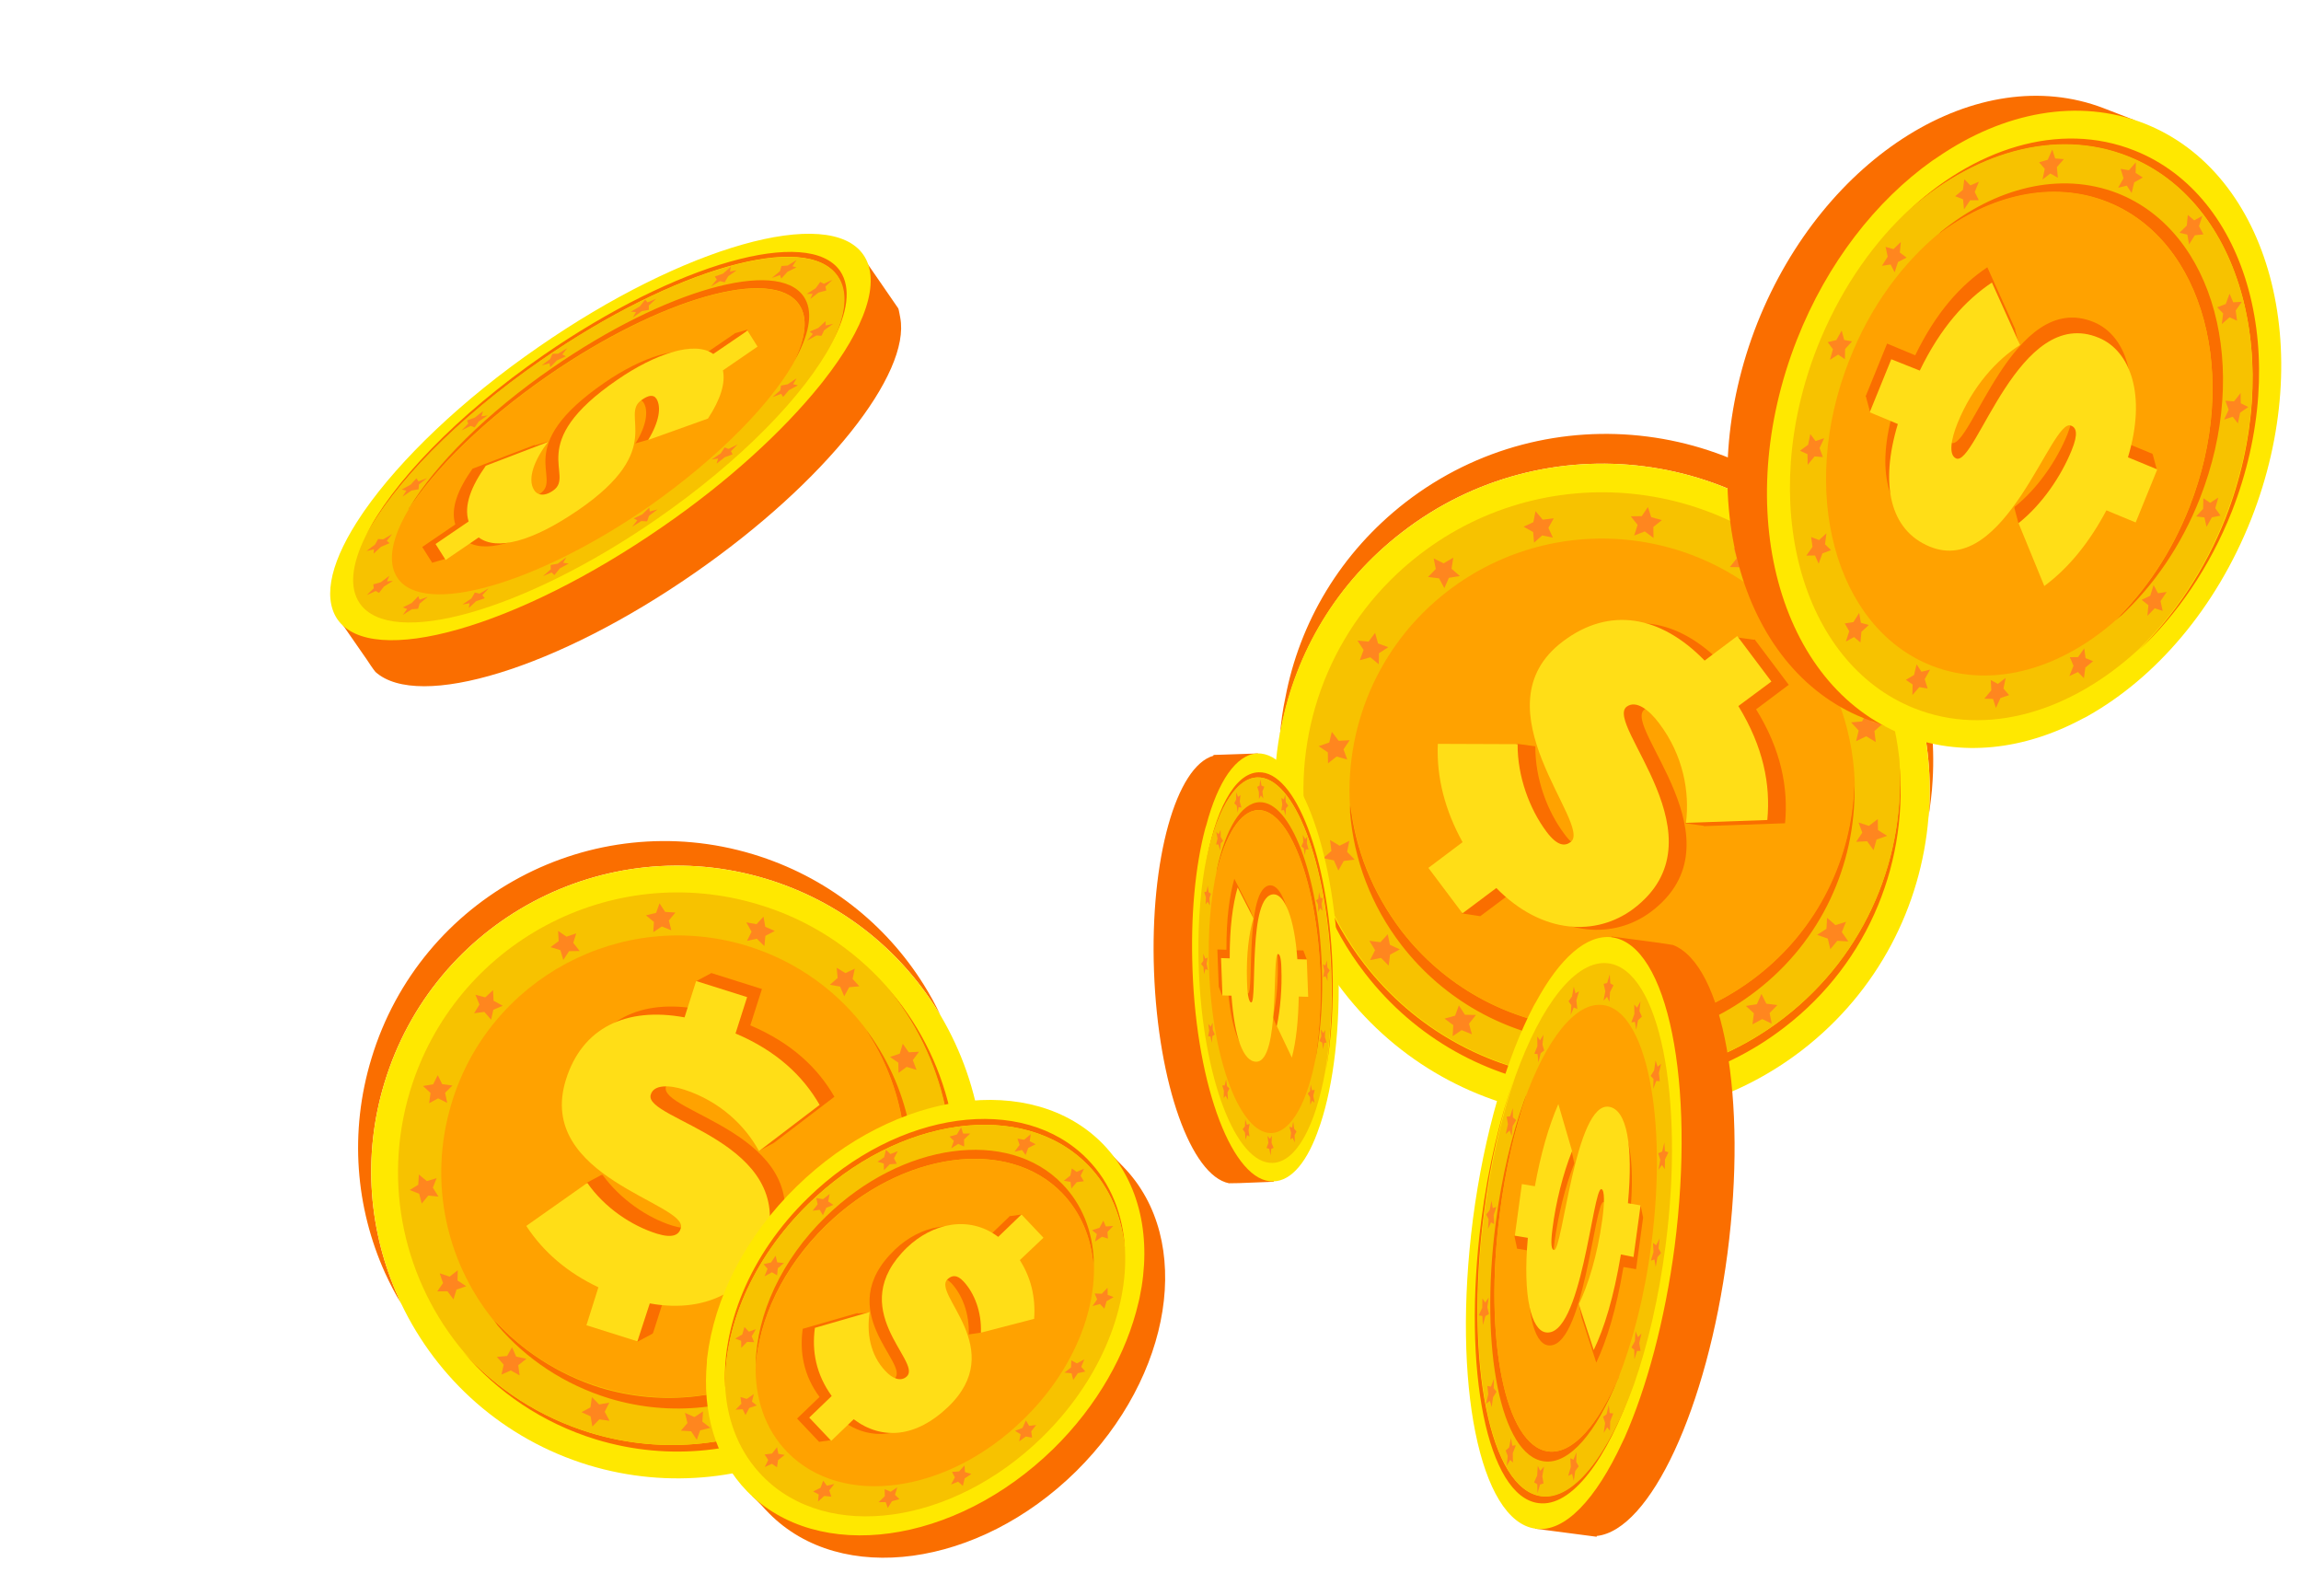 <svg width="186" height="129" viewBox="0 0 186 129" fill="none" xmlns="http://www.w3.org/2000/svg">
<g clip-path="url(#clip0)">
<path d="M113.625 40.594C125.178 31.669 141.802 33.788 150.758 45.341C154.815 50.616 156.6 56.912 156.222 63.084C156.174 64.07 156.031 65.089 155.888 66.077C155.917 65.886 155.914 65.695 155.942 65.504C156.321 59.332 154.536 53.036 150.479 47.761C141.555 36.208 124.93 34.057 113.346 43.014C108.071 47.07 104.761 52.749 103.586 58.806C103.557 58.997 103.497 59.189 103.468 59.38C103.548 58.393 103.69 57.374 103.897 56.417C105.04 50.329 108.351 44.682 113.625 40.594Z" fill="#FA6E00"/>
<path d="M103.554 58.807C103.525 58.999 103.464 59.19 103.436 59.381C102.182 66.457 103.827 73.995 108.565 80.117C117.489 91.671 134.114 93.821 145.699 84.865C151.821 80.127 155.302 73.238 155.887 66.078C155.916 65.887 155.913 65.696 155.942 65.505C156.32 59.333 154.535 53.037 150.479 47.762C141.554 36.209 124.93 34.058 113.345 43.015C108.038 47.072 104.728 52.75 103.554 58.807ZM113.337 76.418C109.606 71.615 108.366 65.659 109.423 60.144C109.451 59.953 109.511 59.73 109.54 59.538C110.517 55.01 113.056 50.806 116.98 47.756C125.896 40.844 138.731 42.515 145.643 51.431C148.693 55.387 150.071 60.068 149.891 64.712C149.894 64.902 149.865 65.125 149.868 65.316C149.481 70.947 146.803 76.393 141.999 80.093C133.052 87.005 120.249 85.365 113.337 76.418Z" fill="#FFE800"/>
<path d="M144.195 82.284C150.883 77.124 154.124 69.127 153.491 61.287C154.382 69.377 151.178 77.723 144.239 83.046C133.69 91.191 118.531 89.272 110.354 78.692C107.369 74.862 105.74 70.374 105.382 65.867C105.863 70.118 107.455 74.288 110.278 77.93C118.487 88.51 133.646 90.429 144.195 82.284Z" fill="#FA6E00"/>
<path d="M114.742 44.835C125.291 36.69 140.45 38.609 148.627 49.158C151.45 52.8 153.042 57.001 153.523 61.252C154.125 69.093 150.915 77.09 144.228 82.249C133.679 90.395 118.52 88.475 110.343 77.927C107.552 74.284 105.928 70.115 105.447 65.864C104.782 58.025 108.023 50.027 114.742 44.835Z" fill="#F7C200"/>
<path d="M141.951 78.949C147.006 75.055 149.709 69.228 149.869 63.313C149.872 63.472 149.906 63.599 149.908 63.726C149.974 69.891 147.244 76.036 141.969 80.093C133.053 87.005 120.218 85.334 113.306 76.418C110.808 73.185 109.445 69.456 109.131 65.679C109.127 65.425 109.123 65.202 109.151 64.948C109.526 68.565 110.918 72.134 113.288 75.243C120.2 84.191 133.034 85.829 141.951 78.949Z" fill="#FA6E00"/>
<path d="M109.162 65.71C109.158 65.456 109.155 65.234 109.182 64.979C109.558 68.596 110.95 72.165 113.319 75.274C120.231 84.19 133.033 85.829 141.982 78.949C147.037 75.055 149.741 69.259 149.901 63.345C149.903 63.472 149.937 63.63 149.939 63.758C149.903 59.468 148.499 55.136 145.675 51.462C138.764 42.546 125.961 40.907 117.013 47.787C111.299 52.201 108.579 59.014 109.162 65.71Z" fill="#FFA200"/>
<path d="M112.352 76.371L112.179 75.516L111.586 76.161L110.694 76.048L111.151 76.804L110.751 77.605L111.638 77.431L112.252 78.057L112.365 77.166L113.152 76.74L112.352 76.371Z" fill="#FF861F"/>
<path d="M118.416 82.025L117.927 81.27L117.623 82.101L116.768 82.337L117.476 82.866L117.426 83.757L118.15 83.269L118.981 83.605L118.745 82.751L119.306 82.043L118.416 82.025Z" fill="#FF861F"/>
<path d="M126.186 84.921L125.446 84.393L125.492 85.282L124.77 85.834L125.632 86.074L125.931 86.896L126.428 86.157L127.317 86.143L126.766 85.453L127.007 84.622L126.186 84.921Z" fill="#FF861F"/>
<path d="M134.475 84.6L133.614 84.423L133.977 85.244L133.512 85.982L134.4 85.873L134.983 86.562L135.16 85.67L135.981 85.339L135.211 84.906L135.133 84.017L134.475 84.6Z" fill="#FF861F"/>
<path d="M142.016 81.173L141.129 81.314L141.774 81.908L141.661 82.8L142.448 82.374L143.217 82.743L143.045 81.888L143.67 81.242L142.778 81.129L142.384 80.341L142.016 81.173Z" fill="#FF861F"/>
<path d="M147.641 75.077L146.886 75.566L147.749 75.87L147.953 76.725L148.514 76.049L149.405 76.098L148.884 75.343L149.221 74.512L148.367 74.78L147.69 74.186L147.641 75.077Z" fill="#FF861F"/>
<path d="M150.536 67.308L150.04 68.047L150.929 68.001L151.449 68.724L151.689 67.862L152.543 67.562L151.804 67.097L151.79 66.207L151.068 66.759L150.237 66.486L150.536 67.308Z" fill="#FF861F"/>
<path d="M150.245 59.049L150.036 59.911L150.856 59.516L151.626 59.981L151.517 59.093L152.175 58.51L151.314 58.333L150.951 57.513L150.519 58.314L149.63 58.392L150.245 59.049Z" fill="#FF861F"/>
<path d="M146.788 51.509L146.929 52.365L147.555 51.719L148.415 51.832L147.989 51.076L148.358 50.276L147.503 50.449L146.857 49.823L146.776 50.714L145.988 51.14L146.788 51.509Z" fill="#FF861F"/>
<path d="M140.723 45.853L141.18 46.609L141.485 45.778L142.371 45.541L141.663 45.012L141.713 44.121L140.958 44.61L140.158 44.273L140.394 45.128L139.833 45.836L140.723 45.853Z" fill="#FF861F"/>
<path d="M132.953 42.956L133.661 43.485L133.647 42.596L134.337 42.044L133.475 41.804L133.208 40.982L132.711 41.721L131.821 41.735L132.373 42.425L132.1 43.288L132.953 42.956Z" fill="#FF861F"/>
<path d="M124.664 43.28L125.525 43.457L125.163 42.668L125.595 41.898L124.707 42.008L124.124 41.318L123.948 42.211L123.159 42.573L123.929 43.006L124.006 43.863L124.664 43.28Z" fill="#FF861F"/>
<path d="M117.122 46.706L118.01 46.565L117.333 45.971L117.477 45.079L116.69 45.537L115.889 45.136L116.062 45.992L115.436 46.637L116.328 46.75L116.754 47.538L117.122 46.706Z" fill="#FF861F"/>
<path d="M111.467 52.803L112.222 52.315L111.391 52.01L111.155 51.156L110.626 51.863L109.735 51.782L110.223 52.537L109.919 53.368L110.773 53.132L111.45 53.694L111.467 52.803Z" fill="#FF861F"/>
<path d="M108.603 60.572L109.1 59.833L108.211 59.879L107.659 59.157L107.45 60.018L106.597 60.318L107.336 60.815L107.35 61.704L108.04 61.153L108.902 61.394L108.603 60.572Z" fill="#FF861F"/>
<path d="M108.895 68.861L109.071 67.968L108.283 68.362L107.513 67.898L107.622 68.786L106.964 69.368L107.825 69.545L108.188 70.366L108.621 69.596L109.509 69.487L108.895 68.861Z" fill="#FF861F"/>
<path d="M128.398 68.23C127.895 68.588 127.291 68.566 126.446 67.403C125.082 65.582 124.087 62.96 124.109 60.322L124.045 60.322L124.077 60.322L122.612 60.123C122.612 60.123 122.549 60.187 122.424 60.316L117.656 60.297C117.541 63.032 118.251 65.691 119.658 68.243L116.894 70.321L118.55 72.519C118.339 73.222 118.158 73.828 118.158 73.828L119.655 74.059L119.655 74.027L119.655 74.059L122.388 72.013C126.104 75.831 130.522 75.888 133.443 73.712C141.012 68.029 131.107 58.716 132.928 57.352C133.682 56.8 134.744 57.609 135.556 58.709C137.115 60.782 137.756 63.123 137.79 65.252C137.567 65.256 137.409 65.258 137.409 65.258C136.846 65.871 136.221 66.548 136.221 66.548L137.687 66.748C137.687 66.748 137.687 66.748 137.718 66.747L137.719 66.779L144.294 66.547C144.566 63.682 143.977 60.609 141.954 57.336L144.592 55.355L141.832 51.68L141.801 51.713L140.336 51.514C140.336 51.514 140.411 52.212 140.445 52.37C140.445 52.402 140.574 52.463 140.733 52.524L139.226 53.661C135.639 49.967 131.497 49.303 127.791 52.095C120.661 57.389 130.22 66.898 128.398 68.23Z" fill="#FA6E00"/>
<path d="M140.52 57.072C142.543 60.377 143.132 63.419 142.86 66.284L136.285 66.515C136.595 64.031 136.071 61.052 134.123 58.477C133.31 57.378 132.249 56.568 131.495 57.121C129.642 58.517 139.579 67.798 132.01 73.48C129.089 75.656 124.702 75.599 120.954 71.781L118.222 73.827L115.462 70.153L118.226 68.075C116.818 65.522 116.108 62.864 116.224 60.129L122.676 60.153C122.654 62.76 123.65 65.414 125.014 67.235C125.89 68.397 126.494 68.419 126.965 68.062C128.787 66.698 119.196 57.19 126.357 51.831C130.063 49.039 134.205 49.704 137.792 53.397L140.43 51.416L143.19 55.091L140.52 57.072Z" fill="#FFDE17"/>
<path d="M170.037 8.742L172.563 9.719L172.471 9.943C180.912 15.084 183.791 28.228 178.81 40.766C173.861 53.239 162.858 60.82 153.228 58.844L153.167 59.004L151.792 58.454C151.408 58.333 151.057 58.211 150.673 58.059C140.534 54.025 136.683 39.721 142.059 26.096C147.438 12.598 159.932 4.867 170.037 8.742Z" fill="#FA6E00"/>
<path d="M168.344 58.094C168.502 58.028 168.66 57.93 168.786 57.864C174.235 54.79 179.104 49.214 181.976 41.954C187.352 28.297 183.501 13.993 173.362 9.991C167.989 7.884 161.938 9.061 156.625 12.705C156.467 12.803 156.342 12.9 156.184 12.998C151.659 16.217 147.703 21.238 145.259 27.442C139.883 41.099 143.734 55.403 153.873 59.405C158.51 61.238 163.649 60.616 168.344 58.094ZM177.786 40.304C175.556 45.965 171.685 50.349 167.4 52.674C167.243 52.772 167.085 52.838 166.927 52.936C163.365 54.741 159.557 55.151 156.104 53.807C148.268 50.722 145.295 39.678 149.449 29.123C151.282 24.454 154.209 20.689 157.57 18.188C157.727 18.09 157.852 17.961 158.01 17.863C162.159 14.969 166.91 13.971 171.132 15.62C178.968 18.705 181.94 29.75 177.786 40.304Z" fill="#FFE800"/>
<path d="M172.006 12.651C166.153 10.329 159.384 12.344 153.965 17.325C159.473 11.993 166.461 9.752 172.539 12.166C181.782 15.833 185.295 28.871 180.409 41.344C178.606 45.886 175.965 49.71 172.865 52.588C175.744 49.777 178.228 46.114 179.908 41.86C184.763 29.356 181.249 16.286 172.006 12.651Z" fill="#FA6E00"/>
<path d="M154.761 57.262C145.518 53.596 142.004 40.558 146.891 28.085C148.602 23.767 151.054 20.105 153.965 17.293C159.384 12.312 166.153 10.297 172.006 12.62C181.25 16.286 184.763 29.325 179.877 41.797C178.197 46.083 175.713 49.746 172.833 52.525C167.383 57.538 160.614 59.584 154.761 57.262Z" fill="#F7C200"/>
<path d="M170.35 16.331C165.937 14.59 160.902 15.751 156.6 19.029C156.694 18.933 156.787 18.836 156.881 18.739C161.274 15.173 166.528 13.818 171.165 15.619C179.001 18.704 181.974 29.749 177.82 40.303C176.323 44.109 174.086 47.323 171.487 49.748C171.298 49.878 171.142 50.039 170.953 50.169C173.426 47.778 175.537 44.662 176.973 41.016C181.127 30.461 178.154 19.417 170.35 16.331Z" fill="#FA6E00"/>
<path d="M171.486 49.716C171.297 49.846 171.141 50.008 170.952 50.138C173.425 47.747 175.537 44.63 176.972 40.984C181.127 30.462 178.154 19.385 170.318 16.3C165.904 14.559 160.869 15.72 156.599 18.998C156.693 18.901 156.787 18.804 156.881 18.739C153.806 21.235 151.162 24.805 149.482 29.123C145.328 39.645 148.301 50.721 156.137 53.807C161.126 55.761 166.882 54.017 171.486 49.716Z" fill="#FFA200"/>
<path d="M178.088 41.13L177.525 41.742L178.194 41.827L178.365 42.587L178.798 41.818L179.495 41.679L179.072 41.082L179.313 40.22L178.652 40.644L178.106 40.271L178.088 41.13Z" fill="#FF861F"/>
<path d="M180.153 33.119L179.784 33.919L180.479 33.686L180.901 34.22L181.078 33.359L181.738 32.903L181.13 32.595L181.116 31.769L180.587 32.445L179.887 32.392L180.153 33.119Z" fill="#FF861F"/>
<path d="M179.709 25.339L179.596 26.199L180.222 25.648L180.831 25.925L180.722 25.1L181.219 24.393L180.521 24.436L180.224 23.741L179.919 24.573L179.224 24.838L179.709 25.339Z" fill="#FF861F"/>
<path d="M176.812 18.965L176.952 19.757L177.417 19.019L178.115 18.944L177.755 18.282L178.028 17.452L177.366 17.812L176.85 17.375L176.769 18.235L176.174 18.816L176.812 18.965Z" fill="#FF861F"/>
<path d="M171.918 15.006L172.309 15.604L172.518 14.742L173.211 14.35L172.633 13.978L172.651 13.119L172.089 13.764L171.42 13.648L171.654 14.406L171.221 15.176L171.918 15.006Z" fill="#FF861F"/>
<path d="M165.736 14.024L166.345 14.364L166.268 13.508L166.829 12.863L166.129 12.81L165.895 12.083L165.527 12.915L164.831 13.117L165.285 13.65L165.108 14.511L165.736 14.024Z" fill="#FF861F"/>
<path d="M159.256 16.192L159.955 16.181L159.627 15.519L159.963 14.687L159.269 14.984L158.784 14.483L158.671 15.343L158.043 15.862L158.683 16.106L158.76 16.931L159.256 16.192Z" fill="#FF861F"/>
<path d="M153.424 21.18L154.118 20.82L153.571 20.415L153.653 19.556L153.058 20.137L152.42 19.957L152.591 20.749L152.126 21.487L152.824 21.381L153.152 22.011L153.424 21.18Z" fill="#FF861F"/>
<path d="M149.15 28.209L149.712 27.596L149.075 27.48L148.872 26.72L148.439 27.49L147.743 27.66L148.165 28.225L147.924 29.087L148.585 28.663L149.131 29.036L149.15 28.209Z" fill="#FF861F"/>
<path d="M147.085 36.22L147.454 35.42L146.758 35.653L146.336 35.088L146.159 35.949L145.499 36.436L146.108 36.712L146.121 37.57L146.683 36.894L147.351 36.947L147.085 36.22Z" fill="#FF861F"/>
<path d="M147.526 43.998L147.639 43.106L147.044 43.656L146.404 43.412L146.512 44.205L146.015 44.912L146.714 44.901L147.01 45.564L147.315 44.733L148.01 44.467L147.526 43.998Z" fill="#FF861F"/>
<path d="M150.424 50.342L150.284 49.549L149.819 50.288L149.122 50.394L149.481 51.024L149.209 51.855L149.87 51.495L150.386 51.931L150.467 51.072L151.062 50.522L150.424 50.342Z" fill="#FF861F"/>
<path d="M155.319 54.298L154.928 53.7L154.72 54.562L154.058 54.954L154.605 55.327L154.587 56.185L155.148 55.54L155.818 55.657L155.583 54.898L156.016 54.128L155.319 54.298Z" fill="#FF861F"/>
<path d="M161.499 55.281L160.922 54.973L160.967 55.798L160.406 56.475L161.105 56.495L161.339 57.223L161.708 56.422L162.404 56.189L161.95 55.656L162.127 54.795L161.499 55.281Z" fill="#FF861F"/>
<path d="M167.981 53.113L167.314 53.124L167.611 53.818L167.274 54.65L167.968 54.321L168.453 54.822L168.566 53.962L169.194 53.443L168.586 53.199L168.478 52.406L167.981 53.113Z" fill="#FF861F"/>
<path d="M173.812 48.156L173.118 48.485L173.665 48.921L173.584 49.78L174.178 49.167L174.817 49.379L174.645 48.587L175.142 47.849L174.444 47.955L174.084 47.293L173.812 48.156Z" fill="#FF861F"/>
<path d="M167.057 33.102C167.473 33.286 167.64 33.792 167.121 35.103C166.265 37.214 164.712 39.496 162.829 40.988L162.862 41.051L162.83 41.051L163.168 42.317C163.168 42.317 163.231 42.316 163.359 42.346L164.881 46.104C166.859 44.61 168.543 42.549 169.9 39.985L172.268 40.964L173.308 38.405C173.876 38.174 174.349 37.975 174.349 37.975L174.011 36.71L173.98 36.71L173.979 36.678L171.612 35.699C173.151 30.589 171.76 27.084 169.265 26.043C162.738 23.318 159.293 36.467 157.724 35.793C157.084 35.517 157.318 34.211 157.838 32.931C158.816 30.5 160.281 28.665 161.786 27.433C161.853 27.623 161.918 27.717 161.918 27.717C162.555 27.802 163.224 27.919 163.224 27.919L162.886 26.653L162.918 26.652L160.645 21.604C158.506 23.036 156.507 25.229 154.815 28.72L152.543 27.771L150.8 32.058L150.832 32.057L151.17 33.323C151.17 33.323 151.639 32.871 151.764 32.742C151.796 32.709 151.794 32.582 151.792 32.455L153.103 33.007C151.625 37.956 152.478 41.598 155.677 42.913C161.819 45.422 165.521 32.459 167.057 33.102Z" fill="#FA6E00"/>
<path d="M155.184 29.955C156.876 26.464 158.876 24.271 161.014 22.838L163.287 27.887C161.431 29.061 159.463 31.19 158.239 34.197C157.719 35.477 157.486 36.783 158.126 37.059C159.726 37.733 163.171 24.584 169.666 27.309C172.162 28.35 173.553 31.855 172.013 36.965L174.381 37.944L172.637 42.231L170.27 41.252C168.912 43.816 167.229 45.909 165.25 47.37L163.167 42.287C165.05 40.795 166.603 38.513 167.459 36.402C168.01 35.059 167.843 34.553 167.396 34.401C165.828 33.758 162.125 46.721 155.983 44.181C152.784 42.865 151.931 39.192 153.41 34.274L151.138 33.325L152.881 29.038L155.184 29.955Z" fill="#FFDE17"/>
<path d="M139.637 101.328C137.993 113.876 133.383 123.707 129.068 124.157L129.069 124.221L124.1 123.569L124.551 119.97C122.763 115.422 122.194 107.676 123.328 99.045C124.431 90.478 126.953 83.192 129.814 79.269L130.266 75.702L134.12 76.213C134.502 76.27 135.235 76.386 135.235 76.386C139.296 77.974 141.28 88.748 139.637 101.328Z" fill="#FA6E00"/>
<path d="M124.183 80.948C124.121 81.044 124.059 81.172 123.997 81.269C121.807 85.435 119.967 91.598 119.061 98.573C117.365 111.79 119.609 122.973 124.131 123.568C126.489 123.912 129.019 121.17 131.139 116.592C131.201 116.464 131.262 116.335 131.324 116.207C133.103 112.174 134.574 106.78 135.368 100.76C137.064 87.544 134.82 76.361 130.298 75.765C128.228 75.512 126.066 77.485 124.183 80.948ZM120.909 98.861C121.616 93.384 123.065 88.561 124.793 85.356C124.855 85.228 124.917 85.131 124.979 85.003C126.432 82.469 128.03 81.045 129.559 81.243C133.03 81.697 134.789 90.345 133.458 100.537C132.862 105.027 131.783 109.113 130.465 112.185C130.404 112.313 130.342 112.441 130.281 112.601C128.655 116.25 126.656 118.443 124.776 118.187C121.336 117.67 119.577 109.053 120.909 98.861Z" fill="#FFE800"/>
<path d="M124.566 120.925C127.178 121.264 129.98 117.628 132.05 111.874C129.922 117.979 127.029 121.871 124.353 121.5C120.244 120.962 118.175 110.761 119.731 98.691C120.296 94.296 121.281 90.275 122.467 86.951C121.342 90.147 120.45 93.975 119.944 98.115C118.388 110.185 120.458 120.386 124.566 120.925Z" fill="#FA6E00"/>
<path d="M130.015 77.868C134.123 78.406 136.193 88.607 134.637 100.677C134.099 104.849 133.207 108.677 132.083 111.905C129.982 117.691 127.179 121.296 124.599 120.955C120.491 120.417 118.421 110.216 119.977 98.146C120.515 94.006 121.407 90.178 122.5 86.982C124.601 81.164 127.403 77.528 130.015 77.868Z" fill="#F7C200"/>
<path d="M125.145 117.323C127.12 117.578 129.211 115.161 130.895 111.161C130.865 111.257 130.835 111.385 130.773 111.481C129.061 115.767 126.847 118.409 124.808 118.123C121.337 117.67 119.578 109.022 120.909 98.83C121.391 95.136 122.196 91.786 123.2 88.973C123.261 88.813 123.321 88.621 123.414 88.461C122.472 91.177 121.698 94.463 121.246 97.998C119.915 108.222 121.674 116.87 125.145 117.323Z" fill="#FA6E00"/>
<path d="M123.199 89.004C123.26 88.845 123.321 88.685 123.414 88.493C122.472 91.209 121.698 94.495 121.245 98.03C119.914 108.221 121.673 116.87 125.144 117.323C127.119 117.578 129.21 115.161 130.894 111.193C130.864 111.289 130.834 111.416 130.772 111.513C131.964 108.506 132.953 104.74 133.49 100.536C134.821 90.345 133.062 81.696 129.591 81.243C127.361 80.929 124.964 84.05 123.199 89.004Z" fill="#FFA200"/>
<path d="M120.74 98.228L120.952 97.558L120.668 97.657L120.563 97.055L120.416 97.82L120.136 98.174L120.332 98.553L120.281 99.348L120.527 98.804L120.784 98.959L120.74 98.228Z" fill="#FF861F"/>
<path d="M120.225 105.675L120.34 104.879L120.06 105.296L119.832 104.95L119.813 105.713L119.536 106.322L119.823 106.381L119.867 107.111L120.077 106.377L120.361 106.213L120.225 105.675Z" fill="#FF861F"/>
<path d="M120.742 112.213L120.762 111.45L120.518 112.09L120.231 112.031L120.305 112.697L120.126 113.463L120.44 113.235L120.576 113.742L120.69 112.945L120.969 112.496L120.742 112.213Z" fill="#FF861F"/>
<path d="M122.245 116.861L122.139 116.227L121.993 116.993L121.711 117.251L121.877 117.694L121.794 118.489L122.072 118.008L122.298 118.227L122.286 117.465L122.53 116.825L122.245 116.861Z" fill="#FF861F"/>
<path d="M124.503 118.891L124.306 118.481L124.255 119.276L124.009 119.821L124.266 119.975L124.278 120.706L124.489 120.004L124.773 119.904L124.669 119.333L124.815 118.537L124.503 118.891Z" fill="#FF861F"/>
<path d="M127.189 117.991L126.933 117.868L126.976 118.566L126.765 119.301L127.08 119.137L127.216 119.707L127.331 118.91L127.611 118.524L127.414 118.178L127.434 117.383L127.189 117.991Z" fill="#FF861F"/>
<path d="M129.866 114.325L129.583 114.52L129.75 115.026L129.635 115.823L129.914 115.373L130.141 115.656L130.161 114.892L130.405 114.253L130.118 114.226L130.044 113.56L129.866 114.325Z" fill="#FF861F"/>
<path d="M132.155 108.408L131.877 108.921L132.103 109.108L132.115 109.87L132.327 109.2L132.613 109.195L132.507 108.561L132.686 107.796L132.404 108.086L132.206 107.612L132.155 108.408Z" fill="#FF861F"/>
<path d="M133.66 101.202L133.449 101.904L133.733 101.804L133.838 102.406L133.985 101.61L134.265 101.287L134.069 100.909L134.151 100.113L133.874 100.658L133.617 100.471L133.66 101.202Z" fill="#FF861F"/>
<path d="M134.209 93.757L134.062 94.554L134.342 94.168L134.57 94.514L134.589 93.719L134.866 93.142L134.579 93.052L134.536 92.353L134.357 93.087L134.041 93.219L134.209 93.757Z" fill="#FF861F"/>
<path d="M133.659 87.217L133.64 88.011L133.884 87.372L134.17 87.399L134.096 86.733L134.275 85.999L133.993 86.226L133.826 85.72L133.711 86.517L133.433 86.966L133.659 87.217Z" fill="#FF861F"/>
<path d="M132.157 82.601L132.262 83.235L132.409 82.47L132.722 82.179L132.524 81.737L132.607 80.941L132.329 81.454L132.103 81.204L132.115 81.966L131.871 82.638L132.157 82.601Z" fill="#FF861F"/>
<path d="M129.899 80.572L130.096 80.982L130.147 80.187L130.424 79.642L130.167 79.487L130.124 78.757L129.913 79.46L129.628 79.528L129.764 80.129L129.618 80.894L129.899 80.572Z" fill="#FF861F"/>
<path d="M127.212 81.439L127.5 81.562L127.425 80.864L127.636 80.129L127.353 80.293L127.217 79.755L127.071 80.552L126.791 80.937L127.018 81.252L126.967 82.047L127.212 81.439Z" fill="#FF861F"/>
<path d="M124.538 85.138L124.82 84.911L124.685 84.437L124.768 83.641L124.489 84.09L124.262 83.776L124.274 84.57L124.03 85.178L124.285 85.206L124.359 85.872L124.538 85.138Z" fill="#FF861F"/>
<path d="M122.278 91.023L122.556 90.542L122.299 90.324L122.287 89.561L122.075 90.232L121.789 90.268L121.894 90.87L121.716 91.668L122.029 91.377L122.195 91.819L122.278 91.023Z" fill="#FF861F"/>
<path d="M125.79 102.026C125.599 101.998 125.498 101.618 125.667 100.312C125.953 98.273 126.519 95.881 127.252 94.058L127.252 94.026L127.045 93.044C127.045 93.044 127.014 93.044 126.951 93.077L126.143 90.293C125.346 92.117 124.715 94.384 124.247 96.934L123.195 96.76L122.854 99.245C122.605 99.598 122.419 99.919 122.419 99.919L122.626 100.901L122.626 100.933L123.678 101.107C123.246 105.913 123.987 108.539 125.103 108.743C128.003 109.237 128.889 97.019 129.622 97.166C129.909 97.225 129.864 98.402 129.693 99.644C129.381 102.001 128.841 103.98 128.26 105.451C128.226 105.325 128.193 105.23 128.193 105.23C127.909 105.33 127.624 105.43 127.624 105.43L127.83 106.412C127.83 106.412 127.83 106.412 127.831 106.443L129.034 110.143C129.895 108.317 130.65 105.858 131.231 102.416L132.251 102.591L132.82 98.418L132.614 97.436C132.614 97.436 132.432 97.98 132.402 98.107C132.402 98.139 132.404 98.234 132.406 98.361L131.768 98.244C132.203 93.597 131.648 90.714 130.246 90.45C127.505 89.985 126.491 102.142 125.79 102.026Z" fill="#FA6E00"/>
<path d="M131.024 101.401C130.444 104.875 129.689 107.334 128.827 109.127L127.624 105.428C128.362 103.891 129.119 101.527 129.518 98.597C129.689 97.354 129.733 96.178 129.446 96.119C128.745 96.003 127.828 108.222 124.927 107.696C123.811 107.491 123.071 104.897 123.502 100.059L122.451 99.885L123.02 95.713L124.071 95.887C124.539 93.305 125.171 91.07 125.968 89.246L127.077 93.042C126.344 94.865 125.746 97.258 125.493 99.328C125.323 100.634 125.424 101.014 125.616 101.042C126.317 101.158 127.331 89.001 130.071 89.466C131.505 89.698 132.028 92.582 131.594 97.26L132.614 97.435L132.045 101.607L131.024 101.401Z" fill="#FFDE17"/>
<path d="M93.284 78.517C92.948 69.433 95.085 61.93 98.091 61.088L98.09 61.024L101.679 60.904L101.785 63.508C103.58 66.499 104.907 71.944 105.133 78.201C105.359 84.395 104.429 89.845 102.89 92.984L102.962 95.525L100.167 95.634C99.913 95.638 99.341 95.647 99.341 95.647C96.28 95.028 93.62 87.633 93.284 78.517Z" fill="#FA6E00"/>
<path d="M106.643 91.111C106.673 91.015 106.704 90.951 106.734 90.856C107.795 87.66 108.358 83.075 108.182 77.993C107.839 68.431 104.888 60.787 101.648 60.903C99.933 60.962 98.443 63.178 97.513 66.689C97.483 66.785 97.453 66.881 97.423 66.977C96.613 70.041 96.232 74.051 96.397 78.403C96.74 87.964 99.69 95.608 102.93 95.493C104.424 95.469 105.732 93.827 106.643 91.111ZM106.848 78.046C107.006 82.016 106.523 85.615 105.673 88.076C105.642 88.171 105.612 88.267 105.581 88.331C104.85 90.313 103.884 91.505 102.772 91.554C100.263 91.626 98.007 85.719 97.731 78.35C97.615 75.078 97.885 72.086 98.484 69.757C98.514 69.661 98.544 69.565 98.574 69.437C99.293 66.661 100.472 64.894 101.806 64.841C104.316 64.769 106.571 70.677 106.848 78.046Z" fill="#FFE800"/>
<path d="M101.648 62.842C99.773 62.903 98.199 65.82 97.41 70.155C98.195 65.566 99.767 62.49 101.736 62.427C104.722 62.316 107.376 69.329 107.706 78.032C107.82 81.209 107.613 84.168 107.144 86.686C107.551 84.296 107.729 81.464 107.617 78.479C107.288 69.744 104.602 62.763 101.648 62.842Z" fill="#FA6E00"/>
<path d="M102.875 94.001C99.889 94.112 97.234 87.099 96.905 78.395C96.793 75.378 96.971 72.546 97.378 70.156C98.167 65.821 99.741 62.904 101.615 62.843C104.601 62.731 107.255 69.713 107.585 78.448C107.696 81.433 107.518 84.265 107.112 86.655C106.323 91.022 104.78 93.939 102.875 94.001Z" fill="#F7C200"/>
<path d="M101.691 65.481C100.261 65.535 99.053 67.493 98.338 70.524C98.337 70.429 98.368 70.365 98.366 70.269C99.077 67.016 100.315 64.899 101.808 64.843C104.317 64.772 106.573 70.679 106.849 78.048C106.955 80.716 106.772 83.198 106.392 85.302C106.363 85.429 106.333 85.557 106.303 85.684C106.652 83.645 106.804 81.227 106.732 78.686C106.456 71.317 104.2 65.409 101.691 65.481Z" fill="#FA6E00"/>
<path d="M106.392 85.301C106.363 85.429 106.333 85.556 106.303 85.684C106.652 83.644 106.804 81.226 106.732 78.685C106.455 71.316 104.2 65.409 101.69 65.48C100.261 65.535 99.085 67.492 98.338 70.523C98.337 70.46 98.368 70.364 98.367 70.301C97.862 72.565 97.621 75.366 97.733 78.383C98.009 85.752 100.264 91.66 102.774 91.588C104.394 91.53 105.721 89.03 106.392 85.301Z" fill="#FFA200"/>
<path d="M107.045 78.487L106.958 78.997L107.147 78.898L107.312 79.309L107.303 78.737L107.489 78.448L107.295 78.197L107.254 77.626L107.133 78.041L106.941 77.948L107.045 78.487Z" fill="#FF861F"/>
<path d="M106.546 73.124L106.555 73.728L106.709 73.408L106.903 73.627L106.831 73.056L106.919 72.61L106.728 72.581L106.625 72.106L106.57 72.647L106.381 72.778L106.546 73.124Z" fill="#FF861F"/>
<path d="M105.392 68.566L105.465 69.137L105.553 68.658L105.775 68.655L105.641 68.18L105.664 67.64L105.508 67.833L105.312 67.486L105.353 68.058L105.199 68.41L105.392 68.566Z" fill="#FF861F"/>
<path d="M103.788 65.478L103.922 65.921L103.944 65.349L104.132 65.123L103.936 64.84L103.895 64.237L103.774 64.62L103.581 64.496L103.653 65.035L103.566 65.513L103.788 65.478Z" fill="#FF861F"/>
<path d="M101.924 64.298L102.119 64.549L102.046 63.978L102.199 63.594L101.975 63.503L101.871 62.996L101.816 63.505L101.627 63.603L101.761 64.014L101.77 64.586L101.924 64.298Z" fill="#FF861F"/>
<path d="M100.128 65.248L100.351 65.276L100.216 64.801L100.271 64.26L100.083 64.422L99.918 64.043L99.927 64.615L99.773 64.936L99.967 65.123L100.039 65.694L100.128 65.248Z" fill="#FF861F"/>
<path d="M98.681 68.164L98.868 67.97L98.673 67.655L98.664 67.083L98.51 67.435L98.317 67.248L98.421 67.786L98.301 68.265L98.492 68.262L98.626 68.737L98.681 68.164Z" fill="#FF861F"/>
<path d="M97.767 72.597L97.888 72.246L97.696 72.121L97.623 71.582L97.536 72.061L97.346 72.127L97.48 72.538L97.457 73.111L97.612 72.886L97.808 73.2L97.767 72.597Z" fill="#FF861F"/>
<path d="M97.533 77.909L97.621 77.399L97.431 77.498L97.266 77.087L97.275 77.659L97.088 77.916L97.283 78.167L97.324 78.739L97.445 78.324L97.637 78.416L97.533 77.909Z" fill="#FF861F"/>
<path d="M98.031 83.241L98.022 82.669L97.868 82.989L97.674 82.77L97.746 83.309L97.657 83.755L97.849 83.784L97.952 84.291L98.007 83.75L98.195 83.619L98.031 83.241Z" fill="#FF861F"/>
<path d="M99.184 87.799L99.112 87.26L98.992 87.738L98.802 87.741L98.936 88.184L98.913 88.757L99.069 88.563L99.265 88.91L99.224 88.307L99.378 87.986L99.184 87.799Z" fill="#FF861F"/>
<path d="M100.791 90.918L100.657 90.475L100.634 91.048L100.447 91.273L100.642 91.556L100.683 92.127L100.804 91.744L100.997 91.868L100.925 91.361L101.013 90.851L100.791 90.918Z" fill="#FF861F"/>
<path d="M102.653 92.065L102.459 91.814L102.531 92.385L102.379 92.8L102.602 92.86L102.706 93.399L102.761 92.858L102.951 92.791L102.786 92.381L102.808 91.808L102.653 92.065Z" fill="#FF861F"/>
<path d="M104.449 91.145L104.226 91.085L104.361 91.56L104.306 92.101L104.494 91.971L104.659 92.35L104.65 91.746L104.804 91.457L104.61 91.238L104.537 90.667L104.449 91.145Z" fill="#FF861F"/>
<path d="M105.896 88.201L105.708 88.394L105.904 88.709L105.913 89.313L106.067 88.961L106.26 89.148L106.156 88.578L106.275 88.099L106.053 88.135L105.951 87.66L105.896 88.201Z" fill="#FF861F"/>
<path d="M106.81 83.768L106.657 84.152L106.882 84.275L106.954 84.814L107.041 84.305L107.231 84.27L107.097 83.827L107.12 83.255L106.965 83.511L106.769 83.197L106.81 83.768Z" fill="#FF861F"/>
<path d="M103.008 76.39C103.135 76.388 103.266 76.64 103.281 77.593C103.337 79.086 103.206 80.836 102.91 82.207L102.911 82.239L103.176 82.934C103.176 82.934 103.208 82.934 103.239 82.901L104.159 84.794C104.487 83.422 104.682 81.734 104.716 79.859L105.479 79.878L105.418 78.068C105.541 77.78 105.633 77.556 105.633 77.556L105.367 76.861L105.367 76.829L104.604 76.809C104.326 73.35 103.504 71.583 102.709 71.564C100.611 71.565 101.386 80.325 100.877 80.301C100.655 80.305 100.546 79.448 100.532 78.559C100.473 76.843 100.64 75.379 100.877 74.263C100.91 74.357 100.943 74.421 100.943 74.421C101.132 74.322 101.321 74.224 101.321 74.224L101.056 73.529L99.776 71.038C99.385 72.411 99.129 74.259 99.137 76.769L98.405 76.749L98.517 79.767L98.782 80.462C98.782 80.462 98.84 80.079 98.87 79.952C98.869 79.92 98.868 79.856 98.835 79.762L99.248 79.755C99.492 83.088 100.223 85.079 101.24 85.094C103.211 85.127 102.5 76.398 103.008 76.39Z" fill="#FA6E00"/>
<path d="M99.403 77.466C99.395 74.955 99.652 73.108 100.043 71.735L101.322 74.225C100.96 75.407 100.733 77.159 100.799 79.287C100.813 80.177 100.922 81.033 101.144 81.029C101.653 81.021 100.846 72.262 102.976 72.292C103.802 72.311 104.625 74.077 104.871 77.538L105.634 77.557L105.746 80.575L104.983 80.555C104.949 82.431 104.785 84.118 104.426 85.49L103.209 82.935C103.505 81.564 103.636 79.814 103.58 78.321C103.565 77.368 103.434 77.115 103.307 77.118C102.798 77.126 103.51 85.854 101.539 85.822C100.49 85.807 99.791 83.848 99.547 80.483L98.815 80.463L98.704 77.445L99.403 77.466Z" fill="#FFDE17"/>
<path d="M30.024 85.563C33.978 72.469 47.813 65.098 60.875 69.053C66.847 70.865 71.612 74.698 74.678 79.607C75.167 80.394 75.625 81.213 76.02 82.065C75.922 81.907 75.825 81.75 75.727 81.593C72.661 76.684 67.896 72.85 61.924 71.039C48.83 67.084 35.027 74.455 31.072 87.549C29.261 93.521 29.834 99.614 32.207 104.883C32.273 105.073 32.339 105.231 32.437 105.388C31.948 104.602 31.521 103.75 31.126 102.898C28.754 97.629 28.212 91.535 30.024 85.563Z" fill="#FA6E00"/>
<path d="M32.207 104.886C32.273 105.075 32.34 105.233 32.438 105.391C35.331 111.447 40.653 116.32 47.583 118.434C60.677 122.389 74.48 115.018 78.434 101.924C80.549 94.994 79.45 87.861 76.02 82.067C75.922 81.91 75.825 81.752 75.727 81.595C72.661 76.686 67.896 72.853 61.924 71.041C48.83 67.086 35.027 74.457 31.073 87.551C29.261 93.523 29.835 99.616 32.207 104.886ZM49.213 113.005C43.783 111.344 39.622 107.501 37.416 102.705C37.318 102.548 37.252 102.358 37.186 102.2C35.501 98.223 35.143 93.652 36.47 89.181C39.519 79.089 50.202 73.389 60.294 76.438C64.765 77.797 68.37 80.632 70.716 84.249C70.814 84.407 70.912 84.564 71.009 84.722C73.751 89.223 74.666 94.802 73.005 100.263C69.988 110.386 59.305 116.086 49.213 113.005Z" fill="#FFE800"/>
<path d="M75.905 100.755C78.2 93.186 76.326 85.334 71.596 79.689C76.676 85.36 78.744 93.464 76.358 101.288C72.735 113.233 60.129 119.981 48.185 116.357C43.842 115.028 40.178 112.512 37.457 109.282C40.111 112.259 43.611 114.555 47.732 115.824C59.676 119.447 72.281 112.699 75.905 100.755Z" fill="#FA6E00"/>
<path d="M33.149 88.184C36.773 76.24 49.378 69.492 61.322 73.115C65.442 74.352 68.943 76.68 71.629 79.689C76.359 85.334 78.232 93.186 75.937 100.755C72.314 112.699 59.709 119.447 47.764 115.824C43.645 114.586 40.176 112.29 37.49 109.281C32.728 103.637 30.855 95.784 33.149 88.184Z" fill="#F7C200"/>
<path d="M72.387 99.413C74.108 93.697 73.028 87.802 69.968 83.211C70.065 83.305 70.13 83.399 70.227 83.525C73.607 88.206 74.849 94.352 73.069 100.292C70.019 110.384 59.336 116.084 49.245 113.035C45.603 111.917 42.519 109.837 40.22 107.14C40.09 106.952 39.959 106.763 39.829 106.574C42.095 109.113 45.082 111.099 48.563 112.188C58.655 115.205 69.338 109.505 72.387 99.413Z" fill="#FA6E00"/>
<path d="M40.22 107.109C40.09 106.92 39.96 106.732 39.83 106.543C42.095 109.081 45.051 111.068 48.563 112.125C58.656 115.206 69.339 109.505 72.388 99.413C74.109 93.697 73.061 87.802 69.969 83.211C70.066 83.305 70.131 83.4 70.228 83.493C67.855 80.226 64.478 77.705 60.326 76.436C50.234 73.387 39.551 79.088 36.502 89.179C34.539 95.662 36.14 102.343 40.22 107.109Z" fill="#FFA200"/>
<path d="M48.427 113.524L47.845 112.93L47.731 113.758L47.007 114.151L47.743 114.489L47.883 115.313L48.446 114.732L49.274 114.846L48.881 114.121L49.251 113.384L48.427 113.524Z" fill="#FF861F"/>
<path d="M56.136 114.545L55.367 114.208L55.571 115.031L55.041 115.643L55.868 115.694L56.324 116.386L56.597 115.619L57.421 115.415L56.777 114.916L56.827 114.089L56.136 114.545Z" fill="#FF861F"/>
<path d="M63.602 112.518L62.776 112.531L63.295 113.19L63.053 113.989L63.811 113.691L64.487 114.188L64.473 113.331L65.133 112.843L64.335 112.634L64.068 111.843L63.602 112.518Z" fill="#FF861F"/>
<path d="M69.757 107.814L68.999 108.112L69.705 108.546L69.782 109.371L70.409 108.789L71.206 108.999L70.876 108.241L71.31 107.535L70.485 107.612L69.935 106.985L69.757 107.814Z" fill="#FF861F"/>
<path d="M73.623 101.079L73.06 101.66L73.888 101.774L74.25 102.531L74.619 101.762L75.443 101.622L74.83 101.059L74.944 100.231L74.219 100.624L73.483 100.254L73.623 101.079Z" fill="#FF861F"/>
<path d="M74.644 93.401L74.338 94.169L75.129 93.934L75.774 94.496L75.792 93.637L76.516 93.212L75.717 92.907L75.545 92.115L75.015 92.76L74.188 92.709L74.644 93.401Z" fill="#FF861F"/>
<path d="M72.617 85.901L72.63 86.727L73.29 86.24L74.088 86.482L73.79 85.692L74.287 85.016L73.462 85.061L72.974 84.37L72.732 85.168L71.942 85.435L72.617 85.901Z" fill="#FF861F"/>
<path d="M67.911 79.748L68.242 80.537L68.643 79.8L69.468 79.723L68.918 79.128L69.096 78.299L68.339 78.66L67.633 78.227L67.709 79.052L67.082 79.602L67.911 79.748Z" fill="#FF861F"/>
<path d="M61.176 75.881L61.789 76.475L61.871 75.647L62.628 75.254L61.86 74.916L61.719 74.092L61.157 74.705L60.328 74.559L60.754 75.315L60.384 76.052L61.176 75.881Z" fill="#FF861F"/>
<path d="M53.5 74.892L54.268 75.198L54.065 74.407L54.595 73.763L53.767 73.712L53.312 73.02L53.038 73.787L52.215 73.991L52.859 74.521L52.808 75.348L53.5 74.892Z" fill="#FF861F"/>
<path d="M46 76.887L46.858 76.873L46.339 76.214L46.581 75.447L45.79 75.714L45.116 75.248L45.16 76.074L44.501 76.561L45.299 76.803L45.534 77.594L46 76.887Z" fill="#FF861F"/>
<path d="M39.878 81.625L40.636 81.296L39.898 80.894L39.853 80.037L39.227 80.619L38.429 80.409L38.759 81.198L38.325 81.904L39.15 81.796L39.7 82.423L39.878 81.625Z" fill="#FF861F"/>
<path d="M35.979 88.329L36.574 87.747L35.745 87.633L35.384 86.908L35.015 87.645L34.191 87.785L34.803 88.347L34.69 89.176L35.414 88.783L36.151 89.152L35.979 88.329Z" fill="#FF861F"/>
<path d="M34.989 96.003L35.295 95.236L34.504 95.471L33.86 94.941L33.809 95.768L33.117 96.192L33.885 96.498L34.088 97.289L34.618 96.645L35.446 96.727L34.989 96.003Z" fill="#FF861F"/>
<path d="M36.983 103.505L37.002 102.678L36.343 103.197L35.544 102.924L35.811 103.714L35.345 104.389L36.171 104.376L36.658 105.035L36.9 104.237L37.69 103.97L36.983 103.505Z" fill="#FF861F"/>
<path d="M41.722 109.658L41.392 108.901L40.99 109.606L40.165 109.683L40.715 110.31L40.537 111.107L41.295 110.777L42.001 111.179L41.892 110.355L42.551 109.836L41.722 109.658Z" fill="#FF861F"/>
<path d="M56.262 98.622C56.112 99.165 55.608 99.459 54.33 99.066C52.318 98.431 50.133 96.94 48.703 94.961L48.64 94.993L48.639 94.962L47.41 95.617C47.41 95.617 47.412 95.712 47.383 95.871L43.737 98.44C45.138 100.579 47.135 102.232 49.569 103.401L48.664 106.466L51.124 107.253C51.357 107.917 51.524 108.455 51.524 108.455L52.753 107.8L52.753 107.768L52.785 107.767L53.753 104.733C58.662 105.608 62.057 103.265 63.086 100.039C65.78 91.606 53.167 89.9 53.833 87.823C54.106 86.993 55.346 87.036 56.56 87.43C58.892 88.156 60.631 89.59 61.801 91.192C61.644 91.322 61.518 91.419 61.518 91.419C61.436 92.215 61.322 93.043 61.322 93.043L62.551 92.388C62.551 92.388 62.551 92.388 62.55 92.356L62.551 92.388L67.449 88.655C66.109 86.325 63.979 84.293 60.651 82.884L61.59 79.945L57.469 78.644L57.47 78.676L56.241 79.331C56.241 79.331 56.694 79.832 56.79 79.926C56.823 79.957 56.917 79.924 57.076 79.89L56.531 81.583C51.781 80.705 48.281 82.445 46.949 86.598C44.469 94.551 56.929 96.578 56.262 98.622Z" fill="#FA6E00"/>
<path d="M59.455 83.539C62.783 84.948 64.913 86.98 66.253 89.311L61.354 93.044C60.241 90.996 58.208 89.026 55.332 88.086C54.118 87.692 52.846 87.649 52.605 88.479C51.938 90.524 64.551 92.23 61.857 100.663C60.828 103.89 57.433 106.264 52.525 105.357L51.525 108.424L47.404 107.123L48.372 104.056C45.906 102.888 43.941 101.235 42.541 99.096L47.475 95.617C48.873 97.628 51.058 99.087 53.102 99.722C54.38 100.115 54.883 99.821 55.034 99.278C55.669 97.266 43.241 95.207 45.752 87.254C47.053 83.101 50.585 81.361 55.334 82.238L56.273 79.299L60.393 80.6L59.455 83.539Z" fill="#FFDE17"/>
<path d="M90.836 94.35L89.414 92.879L89.289 93.008C83.213 88.656 73.231 90.499 65.94 97.639C58.711 104.747 56.676 114.663 60.874 120.794L60.78 120.891L61.555 121.673C61.75 121.892 61.944 122.112 62.17 122.33C67.984 128.213 79.084 126.701 86.969 118.948C94.792 111.227 96.524 100.235 90.836 94.35Z" fill="#FA6E00"/>
<path d="M92.026 105.296C92.056 105.169 92.086 105.041 92.116 104.914C93.12 100.162 92.19 95.6 89.152 92.47C83.433 86.618 72.366 88.13 64.417 95.884C60.191 99.988 57.729 105.017 57.168 109.729C57.139 109.857 57.141 109.984 57.143 110.111C56.762 114.122 57.807 117.887 60.392 120.547C66.111 126.4 77.178 124.888 85.128 117.134C88.726 113.612 91.074 109.38 92.026 105.296ZM85.866 95.669C88.257 98.11 88.95 101.722 88.12 105.454C88.09 105.582 88.06 105.709 88.031 105.869C87.253 108.932 85.492 112.075 82.769 114.724C76.635 120.702 68.073 121.887 63.679 117.38C61.74 115.377 60.901 112.594 61.139 109.602C61.137 109.475 61.167 109.348 61.164 109.189C61.551 105.528 63.49 101.556 66.776 98.325C72.909 92.316 81.44 91.131 85.866 95.669Z" fill="#FFE800"/>
<path d="M65.361 97.299C60.76 101.79 58.404 107.485 58.641 112.407C58.243 107.36 60.564 101.444 65.321 96.823C72.582 89.747 82.666 88.347 87.9 93.698C89.806 95.638 90.801 98.228 90.941 101.055C90.709 98.421 89.749 96.02 87.94 94.174C82.706 88.823 72.59 90.224 65.361 97.299Z" fill="#FA6E00"/>
<path d="M84.223 116.196C76.962 123.272 66.878 124.672 61.644 119.321C59.834 117.475 58.842 115.043 58.641 112.408C58.404 107.486 60.76 101.791 65.361 97.3C72.621 90.224 82.706 88.824 87.94 94.175C89.749 96.022 90.709 98.422 90.942 101.056C91.18 106.01 88.823 111.705 84.223 116.196Z" fill="#F7C200"/>
<path d="M66.756 99.058C63.282 102.45 61.347 106.645 61.09 110.463C61.088 110.367 61.087 110.272 61.086 110.208C61.182 106.266 63.145 101.849 66.776 98.327C72.91 92.349 81.472 91.164 85.867 95.702C87.45 97.33 88.311 99.477 88.412 101.859C88.415 102.018 88.386 102.177 88.388 102.336C88.225 100.082 87.366 98.03 85.847 96.433C81.452 91.895 72.89 93.08 66.756 99.058Z" fill="#FA6E00"/>
<path d="M88.411 101.825C88.414 101.984 88.384 102.143 88.387 102.302C88.224 100.048 87.365 97.996 85.846 96.431C81.42 91.893 72.889 93.078 66.756 99.087C63.282 102.48 61.346 106.674 61.089 110.492C61.088 110.397 61.087 110.333 61.085 110.238C61.002 113.004 61.837 115.533 63.646 117.38C68.073 121.918 76.603 120.733 82.737 114.724C86.68 110.879 88.668 106.016 88.411 101.825Z" fill="#FFA200"/>
<path d="M86.532 95.532L86.604 96.071L87.04 95.555L87.611 95.483L87.35 95.042L87.627 94.466L87.027 94.729L86.641 94.449L86.523 95.023L85.99 95.445L86.532 95.532Z" fill="#FF861F"/>
<path d="M82.613 92.956L82.905 93.364L83.119 92.789L83.718 92.493L83.237 92.247L83.323 91.673L82.79 92.127L82.249 92.04L82.415 92.546L82.011 93.093L82.613 92.956Z" fill="#FF861F"/>
<path d="M77.457 92.465L77.937 92.68L77.928 92.108L78.429 91.624L77.857 91.633L77.69 91.127L77.35 91.704L76.749 91.873L77.104 92.217L76.891 92.824L77.457 92.465Z" fill="#FF861F"/>
<path d="M71.921 94.112L72.492 94.071L72.263 93.63L72.571 93.053L71.971 93.285L71.616 92.941L71.467 93.547L70.932 93.905L71.443 94.056L71.452 94.596L71.921 94.112Z" fill="#FF861F"/>
<path d="M66.796 97.626L67.364 97.395L66.947 97.115L67.064 96.51L66.531 96.931L65.989 96.845L66.092 97.352L65.687 97.866L66.258 97.794L66.519 98.235L66.796 97.626Z" fill="#FF861F"/>
<path d="M62.87 102.518L63.372 102.096L62.831 102.041L62.695 101.503L62.322 102.05L61.721 102.186L62.044 102.562L61.8 103.17L62.398 102.843L62.816 103.09L62.87 102.518Z" fill="#FF861F"/>
<path d="M60.763 108.019L61.104 107.442L60.535 107.642L60.179 107.266L59.998 107.873L59.431 108.199L59.911 108.383L59.92 108.954L60.389 108.47L60.961 108.493L60.763 108.019Z" fill="#FF861F"/>
<path d="M60.784 113.295L60.933 112.688L60.367 113.079L59.857 112.928L59.929 113.467L59.46 113.951L60.031 113.911L60.261 114.384L60.57 113.807L61.17 113.606L60.784 113.295Z" fill="#FF861F"/>
<path d="M62.917 117.519L62.813 116.98L62.408 117.495L61.806 117.569L62.099 118.009L61.822 118.585L62.39 118.322L62.807 118.601L62.894 118.028L63.427 117.606L62.917 117.519Z" fill="#FF861F"/>
<path d="M66.836 120.093L66.543 119.685L66.33 120.26L65.731 120.556L66.18 120.803L66.125 121.376L66.627 120.923L67.2 120.977L67.033 120.472L67.438 119.957L66.836 120.093Z" fill="#FF861F"/>
<path d="M71.993 120.585L71.513 120.37L71.522 120.942L71.022 121.426L71.594 121.417L71.76 121.891L72.101 121.346L72.702 121.177L72.347 120.833L72.528 120.227L71.993 120.585Z" fill="#FF861F"/>
<path d="M77.527 118.938L76.956 118.979L77.186 119.42L76.877 119.997L77.445 119.766L77.832 120.109L77.981 119.503L78.516 119.145L78.005 118.994L77.965 118.455L77.527 118.938Z" fill="#FF861F"/>
<path d="M82.653 115.426L82.053 115.658L82.502 115.937L82.384 116.511L82.918 116.121L83.428 116.208L83.356 115.701L83.761 115.186L83.191 115.259L82.929 114.818L82.653 115.426Z" fill="#FF861F"/>
<path d="M86.579 110.533L86.045 110.954L86.618 111.009L86.754 111.547L87.126 111.001L87.728 110.864L87.404 110.488L87.649 109.88L87.05 110.207L86.601 109.96L86.579 110.533Z" fill="#FF861F"/>
<path d="M88.686 105.03L88.313 105.576L88.914 105.408L89.27 105.783L89.451 105.177L90.017 104.85L89.538 104.667L89.529 104.095L89.06 104.579L88.487 104.556L88.686 105.03Z" fill="#FF861F"/>
<path d="M88.665 99.755L88.515 100.361L89.081 99.97L89.56 100.122L89.52 99.582L89.989 99.098L89.386 99.139L89.188 98.666L88.879 99.243L88.278 99.443L88.665 99.755Z" fill="#FF861F"/>
<path d="M75.6 103.555C75.944 103.232 76.356 103.162 76.906 103.725C77.779 104.665 78.375 106.181 78.306 107.866L78.338 107.866L78.306 107.866L79.289 107.724C79.289 107.724 79.352 107.659 79.414 107.563L82.611 106.749C82.741 104.967 82.335 103.385 81.455 102L83.365 100.19L82.298 99.063C82.448 98.552 82.601 98.168 82.601 98.168L81.587 98.311L81.587 98.343L79.709 100.153C77.296 98.348 74.353 99.094 72.349 101.001C67.153 105.978 73.577 110.23 72.324 111.426C71.824 111.911 71.119 111.572 70.602 111.008C69.599 109.944 69.228 108.551 69.238 107.216C69.396 107.182 69.491 107.149 69.491 107.149C69.896 106.634 70.301 106.119 70.301 106.119L69.317 106.166C69.317 106.166 69.317 106.166 69.316 106.135L64.887 107.413C64.631 109.292 64.947 111.162 66.246 112.921L64.431 114.666L66.209 116.545L66.24 116.545L67.223 116.402C67.223 116.402 67.184 115.957 67.183 115.862C67.182 115.83 67.119 115.831 66.991 115.802L68.024 114.8C70.34 116.543 73.1 116.245 75.636 113.82C80.552 109.197 74.347 104.751 75.6 103.555Z" fill="#FA6E00"/>
<path d="M67.231 112.843C65.963 111.084 65.615 109.214 65.871 107.335L70.3 106.057C70.041 107.714 70.324 109.521 71.584 110.835C72.102 111.399 72.806 111.738 73.307 111.253C74.559 110.057 68.167 105.805 73.332 100.828C75.335 98.921 78.279 98.175 80.692 99.98L82.57 98.17L84.348 100.049L82.438 101.859C83.318 103.243 83.725 104.826 83.594 106.608L79.29 107.725C79.358 106.04 78.762 104.523 77.889 103.584C77.339 102.989 76.927 103.091 76.583 103.414C75.331 104.61 81.536 109.056 76.621 113.743C74.085 116.167 71.325 116.465 69.008 114.722L67.193 116.467L65.415 114.589L67.231 112.843Z" fill="#FFDE17"/>
<path d="M56.159 46.309C66.752 38.958 73.636 30.203 72.77 25.672C72.736 25.545 72.664 25.006 72.599 24.912C72.501 24.755 69.606 20.574 69.606 20.574L66.431 22.785C61.259 23.313 53.588 26.582 45.981 31.883C38.406 37.153 32.716 43.091 30.438 47.736L27.294 49.916L29.669 53.342C30.158 54.097 30.352 54.316 30.352 54.316C33.834 57.439 45.031 54.05 56.159 46.309Z" fill="#FA6E00"/>
<path d="M66.277 31.147C66.37 31.019 66.464 30.922 66.557 30.793C69.922 26.513 71.26 22.741 69.796 20.603C67.03 16.579 55.26 19.913 43.535 28.046C37.311 32.34 32.334 37.155 29.444 41.301C29.351 41.429 29.289 41.526 29.227 41.622C26.836 45.156 26.026 48.188 27.264 50.044C30.029 54.068 41.767 50.734 53.524 42.601C58.868 38.925 63.285 34.85 66.277 31.147ZM64.955 23.986C66.094 25.652 64.997 28.625 62.318 32.005C62.224 32.134 62.131 32.262 62.037 32.359C59.762 35.16 56.409 38.169 52.417 40.966C43.333 47.245 34.284 49.805 32.137 46.724C31.193 45.341 31.762 43.107 33.499 40.473C33.561 40.345 33.655 40.248 33.748 40.12C35.953 36.875 39.834 33.126 44.738 29.743C53.728 23.465 62.808 20.873 64.955 23.986Z" fill="#FFE800"/>
<path d="M43.743 29.124C36.953 33.84 31.794 39.166 29.541 43.366C31.634 39.105 36.917 33.555 43.927 28.708C54.647 21.29 65.373 18.259 67.91 21.905C68.821 23.258 68.536 25.296 67.239 27.7C68.348 25.458 68.54 23.58 67.694 22.322C65.22 18.643 54.494 21.674 43.743 29.124Z" fill="#FA6E00"/>
<path d="M53.068 41.973C42.349 49.39 31.623 52.422 29.086 48.776C28.208 47.518 28.431 45.608 29.54 43.365C31.761 39.166 36.92 33.808 43.742 29.123C54.462 21.706 65.187 18.675 67.725 22.321C68.603 23.578 68.378 25.457 67.27 27.699C65.049 31.93 59.89 37.256 53.068 41.973Z" fill="#F7C200"/>
<path d="M44.304 30.354C39.18 33.9 35.144 37.873 33.004 41.213C33.035 41.148 33.065 41.053 33.127 40.988C35.202 37.554 39.331 33.389 44.675 29.712C53.76 23.433 62.809 20.874 64.956 23.954C65.737 25.086 65.478 26.774 64.429 28.794C64.336 28.922 64.275 29.082 64.182 29.211C65.136 27.288 65.333 25.665 64.585 24.596C62.438 21.515 53.358 24.107 44.304 30.354Z" fill="#FA6E00"/>
<path d="M64.429 28.825C64.336 28.954 64.275 29.082 64.182 29.242C65.136 27.32 65.333 25.696 64.585 24.628C62.469 21.515 53.389 24.107 44.304 30.386C39.18 33.931 35.144 37.905 33.004 41.245C33.035 41.181 33.065 41.085 33.128 41.02C31.672 43.395 31.259 45.436 32.138 46.725C34.253 49.838 43.334 47.246 52.419 40.967C58.17 36.934 62.579 32.383 64.429 28.825Z" fill="#FFA200"/>
<path d="M65.685 23.752L65.501 24.168L66.16 23.649L66.793 23.48L66.724 23.163L67.288 22.614L66.594 22.942L66.305 22.788L65.932 23.303L65.208 23.759L65.685 23.752Z" fill="#FF861F"/>
<path d="M63.053 22.235L63.153 22.52L63.653 21.971L64.378 21.61L64.059 21.52L64.4 21.006L63.677 21.462L63.169 21.502L63.048 21.918L62.39 22.468L63.053 22.235Z" fill="#FF861F"/>
<path d="M58.199 22.726L58.582 22.815L58.86 22.334L59.551 21.846L59.013 21.95L59.07 21.567L58.443 22.118L57.78 22.351L57.943 22.602L57.475 23.15L58.199 22.726Z" fill="#FF861F"/>
<path d="M51.882 25.149L52.452 25.044L52.446 24.695L53.041 24.145L52.347 24.442L52.153 24.223L51.717 24.77L50.992 25.195L51.406 25.22L51.159 25.669L51.882 25.149Z" fill="#FF861F"/>
<path d="M45.016 29.134L45.742 28.804L45.453 28.65L45.858 28.135L45.102 28.592L44.658 28.599L44.474 29.015L43.783 29.535L44.416 29.366L44.484 29.683L45.016 29.134Z" fill="#FF861F"/>
<path d="M38.705 34.066L39.428 33.578L38.921 33.65L39.042 33.235L38.383 33.754L37.751 33.986L37.85 34.239L37.318 34.788L38.044 34.426L38.363 34.548L38.705 34.066Z" fill="#FF861F"/>
<path d="M33.861 39.166L34.52 38.647L33.826 38.912L33.663 38.66L33.194 39.176L32.469 39.569L32.852 39.658L32.542 40.14L33.265 39.652L33.836 39.547L33.861 39.166Z" fill="#FF861F"/>
<path d="M31.265 43.718L31.701 43.171L30.977 43.596L30.563 43.571L30.316 44.019L29.625 44.539L30.227 44.402L30.201 44.752L30.796 44.202L31.49 43.905L31.265 43.718Z" fill="#FF861F"/>
<path d="M31.285 46.994L31.469 46.546L30.778 47.066L30.177 47.234L30.214 47.551L29.65 48.101L30.376 47.771L30.633 47.926L31.038 47.411L31.762 46.955L31.285 46.994Z" fill="#FF861F"/>
<path d="M33.913 48.476L33.814 48.192L33.282 48.74L32.557 49.102L32.908 49.223L32.566 49.705L33.29 49.249L33.798 49.209L33.919 48.794L34.577 48.243L33.913 48.476Z" fill="#FF861F"/>
<path d="M38.769 47.984L38.386 47.895L38.107 48.376L37.384 48.864L37.955 48.76L37.897 49.142L38.492 48.593L39.188 48.359L38.993 48.108L39.493 47.56L38.769 47.984Z" fill="#FF861F"/>
<path d="M45.086 45.566L44.516 45.67L44.521 46.02L43.895 46.57L44.589 46.273L44.815 46.492L45.251 45.944L45.976 45.552L45.53 45.495L45.777 45.046L45.086 45.566Z" fill="#FF861F"/>
<path d="M51.92 41.577L51.226 41.906L51.514 42.06L51.109 42.575L51.833 42.119L52.31 42.143L52.462 41.696L53.153 41.176L52.52 41.345L52.483 41.028L51.92 41.577Z" fill="#FF861F"/>
<path d="M58.263 36.647L57.539 37.136L58.047 37.064L57.926 37.479L58.585 36.96L59.217 36.727L59.086 36.475L59.618 35.927L58.892 36.288L58.573 36.166L58.263 36.647Z" fill="#FF861F"/>
<path d="M63.074 31.549L62.447 32.1L63.142 31.834L63.305 32.086L63.773 31.538L64.498 31.145L64.115 31.056L64.394 30.575L63.67 31.063L63.132 31.167L63.074 31.549Z" fill="#FF861F"/>
<path d="M65.704 26.995L65.236 27.542L65.992 27.117L66.406 27.142L66.621 26.694L67.344 26.174L66.742 26.311L66.737 25.961L66.142 26.511L65.447 26.808L65.704 26.995Z" fill="#FF861F"/>
<path d="M50.823 32.635C51.327 32.309 51.769 32.143 52.03 32.552C52.421 33.181 52.282 34.391 51.352 35.868L51.415 35.835L51.383 35.836L52.427 35.533C52.427 35.533 52.489 35.468 52.615 35.371L56.186 34.075C57.21 32.533 57.602 31.224 57.395 30.178L60.193 28.258L59.704 27.471C60.11 27.02 60.453 26.633 60.453 26.633L59.409 26.936L59.378 26.968L56.611 28.856C55.131 27.735 51.813 28.9 48.889 30.917C41.249 36.156 45.516 38.631 43.661 39.9C42.907 40.42 42.395 40.238 42.135 39.861C41.678 39.137 41.978 37.988 42.69 36.832C42.848 36.766 42.975 36.733 42.975 36.733C43.603 36.246 44.293 35.694 44.293 35.694L43.249 35.997C43.249 35.997 43.249 35.997 43.217 35.998C43.217 35.998 43.217 35.998 43.217 35.966L38.194 37.889C37.013 39.561 36.402 41.096 36.804 42.393L34.132 44.215L34.947 45.505L34.978 45.473L36.022 45.17C36.022 45.17 36.206 44.786 36.237 44.722C36.237 44.69 36.173 44.691 36.078 44.724L37.619 43.683C39.035 44.773 41.947 44.027 45.688 41.456C52.921 36.606 49 33.903 50.823 32.635Z" fill="#FA6E00"/>
<path d="M37.88 42.152C37.478 40.855 38.089 39.32 39.27 37.648L44.293 35.725C43.204 37.172 42.593 38.708 43.179 39.62C43.408 39.998 43.951 40.18 44.705 39.659C46.56 38.39 42.293 35.884 49.933 30.677C52.857 28.66 56.144 27.495 57.655 28.615L60.422 26.728L61.237 28.018L58.439 29.938C58.647 30.983 58.254 32.261 57.23 33.834L52.395 35.564C53.293 34.088 53.465 32.909 53.073 32.248C52.812 31.839 52.37 31.973 51.867 32.331C50.043 33.567 53.964 36.27 46.764 41.216C43.023 43.786 40.143 44.531 38.695 43.442L36.023 45.264L35.208 43.974L37.88 42.152Z" fill="#FFDE17"/>
</g>
<defs>
<clipPath id="clip0">
<rect width="126" height="183.042" fill="white" transform="translate(2.936 128.901) rotate(-90.913)"/>
</clipPath>
</defs>
</svg>
